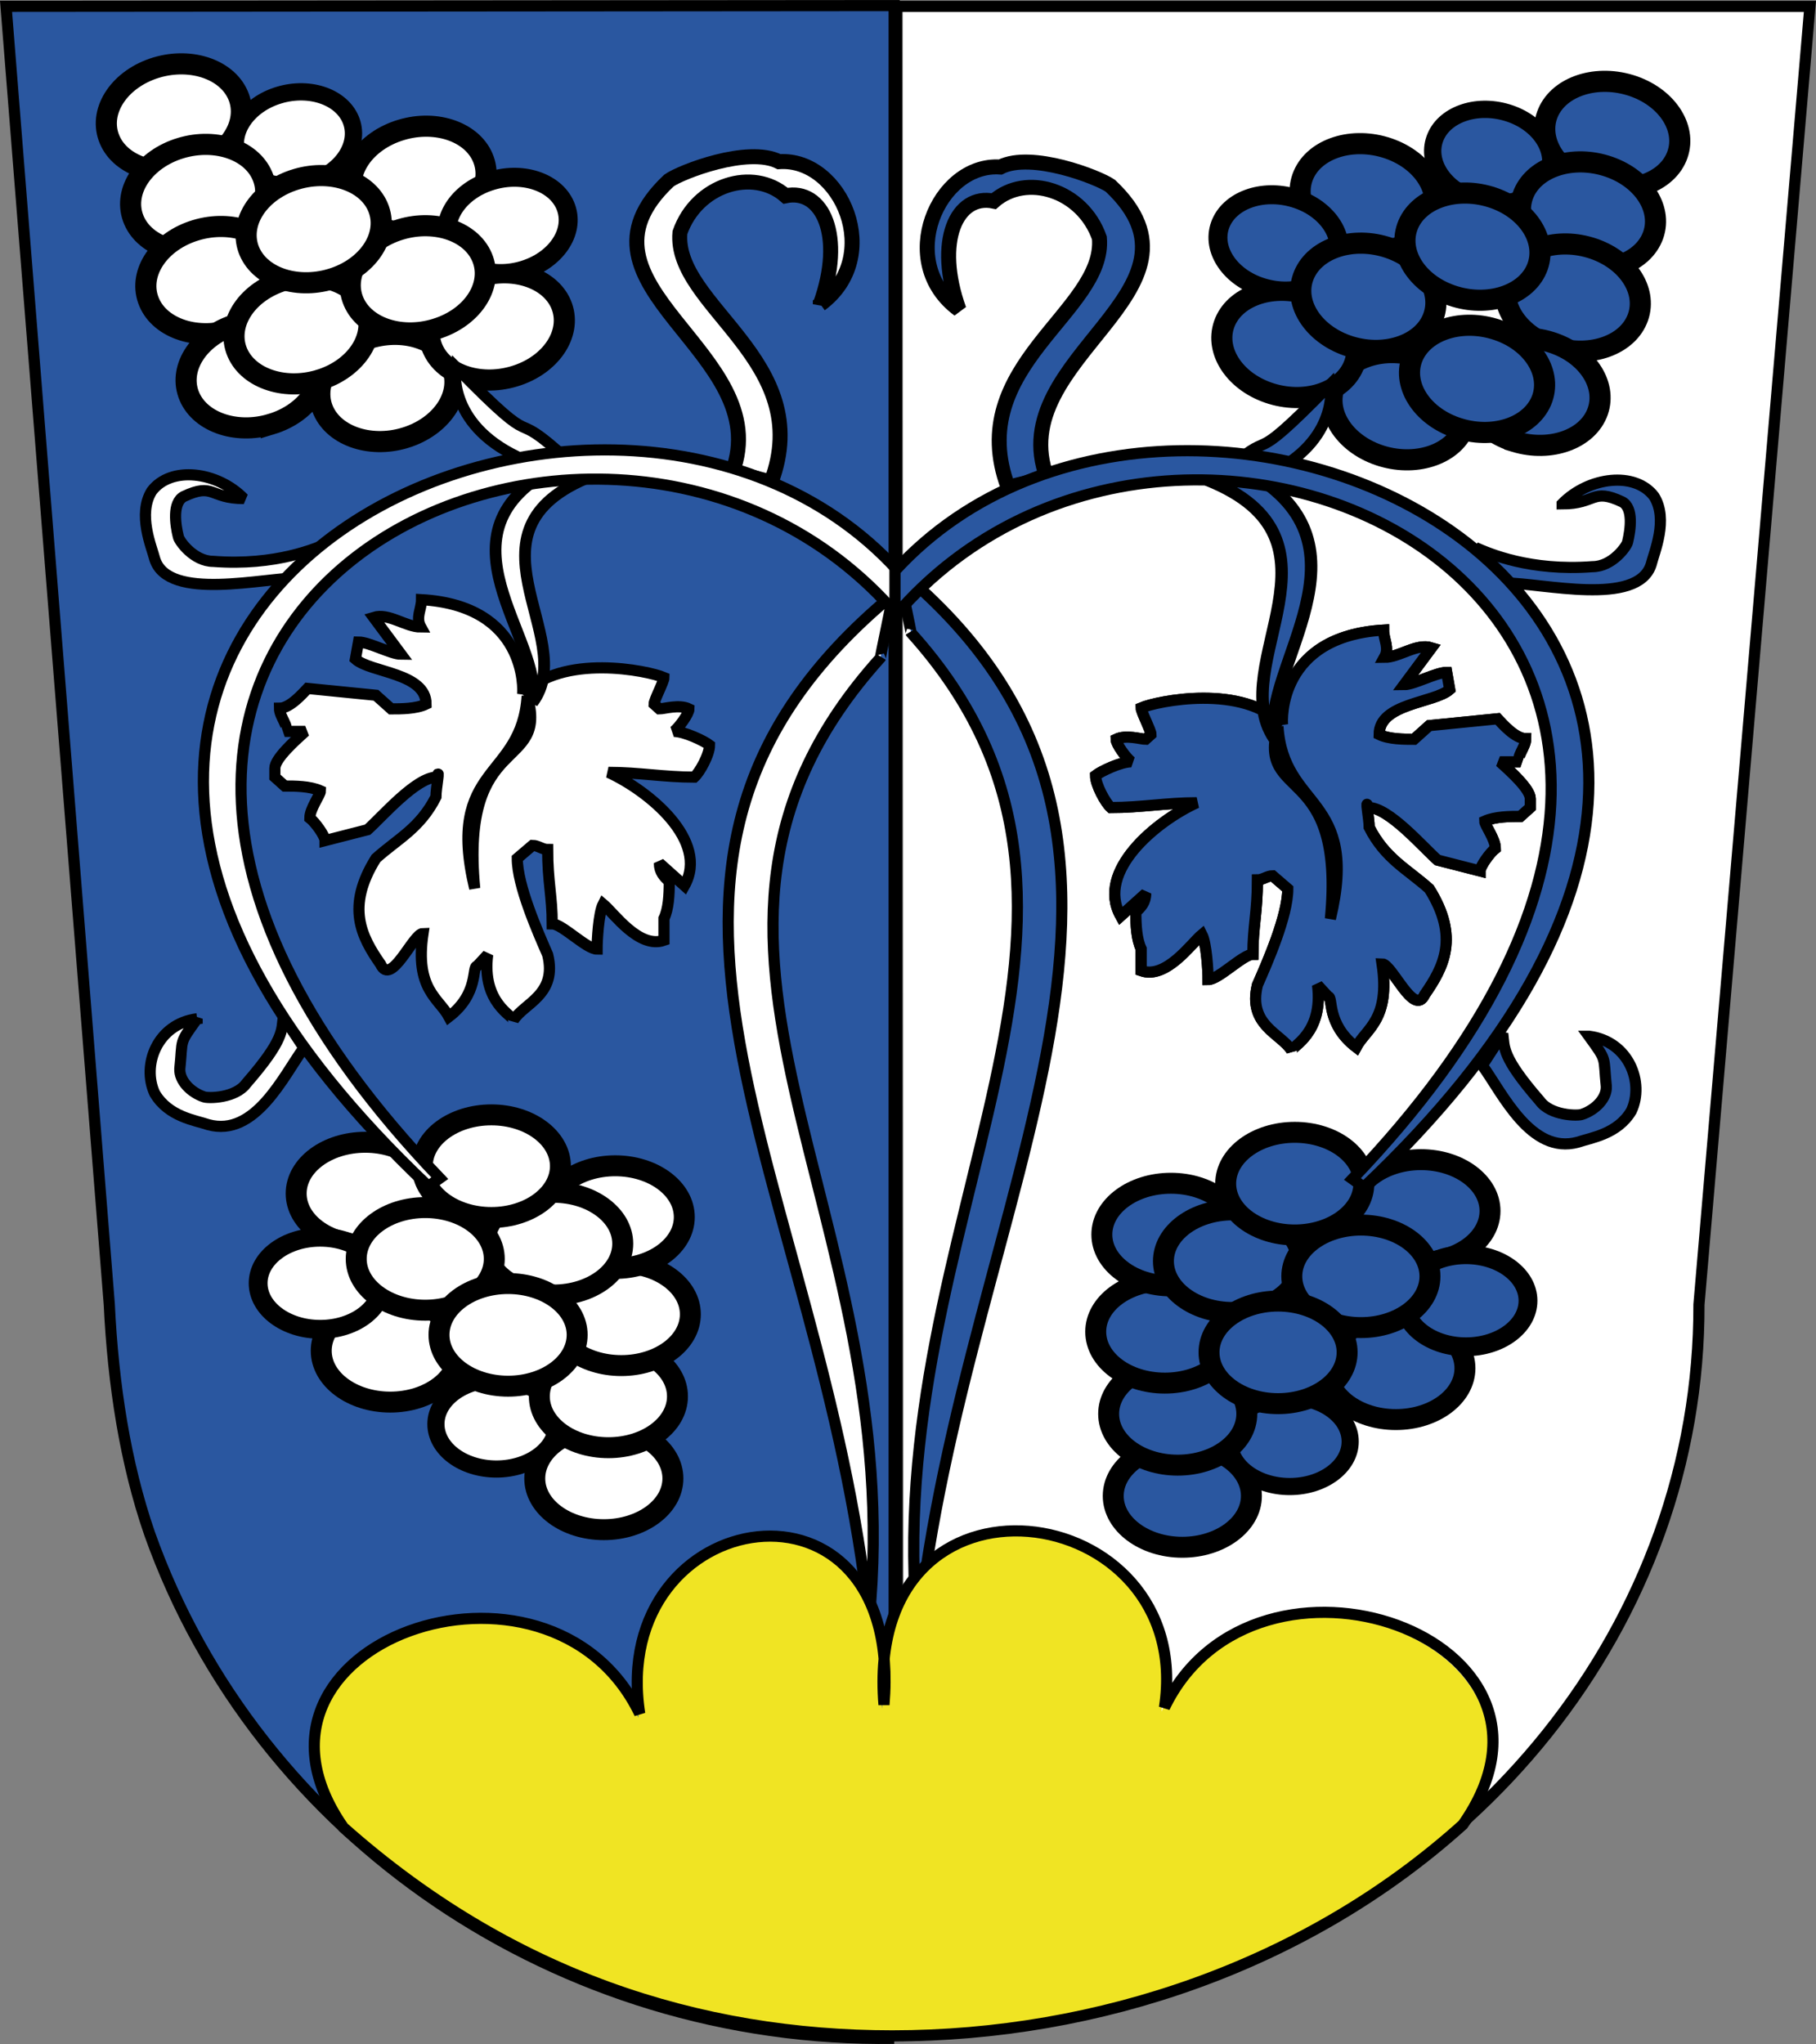 <svg version="1.0" xmlns="http://www.w3.org/2000/svg" width="574.75" height="646.938" xml:space="preserve"><rect width="100%" height="100%" fill="#808080" stroke="none"/><path fill-rule="evenodd" clip-rule="evenodd" fill="#2A57A0" d="M282.996 645.146V1.768L2.912 2l32.554 410.792c1.208 25.348 5.028 50.211 12.682 72.497 33.992 96.276 129.281 161.379 234.848 159.857"/><path fill="none" stroke="#000" stroke-width="3.532" stroke-miterlimit="2.414" d="M282.996 645.146V1.768L1.912 2l32.67 410.792c1.212 25.349 5.046 50.211 12.727 72.496 34.113 96.278 129.743 161.38 235.687 159.858z"/><path fill-rule="evenodd" clip-rule="evenodd" fill="#FFF" d="m285.994 645.813-.241-643.792h287.074l-34.875 411.846c.252 100.476-69.498 189.279-173.62 218.943-24.13 6.914-55.172 13.003-78.338 13.003"/><path fill="none" stroke="#000" stroke-width="3.532" stroke-miterlimit="2.414" d="m283.969 644.294-.242-642.273h289.1l-35.121 410.875c.253 100.237-69.989 188.831-174.846 218.426-24.3 6.897-55.562 12.972-78.891 12.972z"/><path fill-rule="evenodd" clip-rule="evenodd" fill="#2A57A0" d="M290.466 516.719c14.934-140.843 98.128-250.162-6.001-336.34-.496-.865 4.314 21.167 3.839 19.87 80.799 89.638-10.821 185.351 2.162 316.47"/><path fill="none" stroke="#000" stroke-width="3.532" stroke-miterlimit="2.414" d="M290.466 516.719c14.934-140.843 98.128-250.162-6.001-336.34-.496-.865 4.314 21.167 3.839 19.87 80.799 89.638-10.821 185.351 2.162 316.47z"/><path fill-rule="evenodd" clip-rule="evenodd" fill="#FFF" d="M275.067 512.795c-14.903-140.864-96.683-238.285 7.446-324.496.506-.865-4.314 21.189-3.839 19.892-80.81 89.648 9.398 173.443-3.607 304.604"/><path fill="none" stroke="#000" stroke-width="3.532" stroke-miterlimit="2.414" d="M275.067 512.795c-14.903-140.864-96.683-238.285 7.446-324.496.506-.865-4.314 21.189-3.839 19.892-80.81 89.648 9.398 173.443-3.607 304.604z"/><path fill-rule="evenodd" clip-rule="evenodd" fill="#FFF" d="M128.16 138.582c-11.38 3.428-23.108-.844-26.199-9.545-3.069-8.712 3.67-18.563 15.061-22.011 11.401-3.459 23.129.822 26.22 9.545 3.069 8.7-3.67 18.551-15.082 22.011"/><path fill="none" stroke="#000" stroke-width="6.685" stroke-miterlimit="2.414" d="M128.16 138.582c-11.38 3.428-23.108-.844-26.199-9.545-3.069-8.712 3.67-18.563 15.061-22.011 11.401-3.459 23.129.822 26.22 9.545 3.069 8.7-3.67 18.551-15.082 22.011z"/><path fill-rule="evenodd" clip-rule="evenodd" fill="#2A57A0" d="M437.363 144.351c11.391 3.428 23.119-.823 26.198-9.556 3.08-8.701-3.67-18.573-15.061-22.011-11.37-3.428-23.119.823-26.198 9.556-3.08 8.722 3.67 18.572 15.061 22.011"/><path fill="none" stroke="#000" stroke-width="6.685" stroke-miterlimit="2.414" d="M437.363 144.351c11.391 3.428 23.119-.823 26.198-9.556 3.08-8.701-3.67-18.573-15.061-22.011-11.37-3.428-23.119.823-26.198 9.556-3.08 8.722 3.67 18.572 15.061 22.011z"/><path fill-rule="evenodd" clip-rule="evenodd" fill="#FFF" d="M60.597 52.962c-11.401 3.449-23.129-.823-26.198-9.534-3.09-8.723 3.649-18.573 15.029-22.033 11.412-3.428 23.14.844 26.23 9.556 3.069 8.701-3.671 18.572-15.061 22.011"/><path fill="none" stroke="#000" stroke-width="6.685" stroke-miterlimit="2.414" d="M60.597 52.962c-11.401 3.449-23.129-.823-26.198-9.534-3.09-8.723 3.649-18.573 15.029-22.033 11.412-3.428 23.14.844 26.23 9.556 3.069 8.701-3.671 18.572-15.061 22.011z"/><path fill-rule="evenodd" clip-rule="evenodd" fill="#FFF" d="M98.059 57.708c-9.988 3.027-20.239-.717-22.939-8.353-2.679-7.604 3.217-16.253 13.173-19.248 9.977-3.006 20.239.728 22.939 8.353 2.679 7.625-3.216 16.221-13.173 19.248"/><path fill="none" stroke="#000" stroke-width="5.476" stroke-miterlimit="2.414" d="M98.059 57.708c-9.988 3.027-20.239-.717-22.939-8.353-2.679-7.604 3.217-16.253 13.173-19.248 9.977-3.006 20.239.728 22.939 8.353 2.679 7.625-3.216 16.221-13.173 19.248z"/><path fill-rule="evenodd" clip-rule="evenodd" fill="#FFF" d="M68.286 78.443c-11.38 3.459-23.108-.823-26.199-9.524-3.09-8.722 3.649-18.573 15.061-22.033 11.38-3.438 23.108.823 26.198 9.566 3.091 8.713-3.67 18.553-15.06 21.991"/><path fill="none" stroke="#000" stroke-width="6.685" stroke-miterlimit="2.414" d="M68.286 78.443c-11.38 3.459-23.108-.823-26.199-9.524-3.09-8.722 3.649-18.573 15.061-22.033 11.38-3.438 23.108.823 26.198 9.566 3.091 8.713-3.67 18.553-15.06 21.991z"/><path fill-rule="evenodd" clip-rule="evenodd" fill="#FFF" d="M138.032 72.695c-11.38 3.438-23.108-.833-26.198-9.566-3.09-8.701 3.649-18.552 15.061-21.99 11.38-3.47 23.129.823 26.198 9.524 3.09 8.712-3.649 18.562-15.061 22.032"/><path fill="none" stroke="#000" stroke-width="6.685" stroke-miterlimit="2.414" d="M138.032 72.695c-11.38 3.438-23.108-.833-26.198-9.566-3.09-8.701 3.649-18.552 15.061-21.99 11.38-3.47 23.129.823 26.198 9.524 3.09 8.712-3.649 18.562-15.061 22.032z"/><path fill-rule="evenodd" clip-rule="evenodd" fill="#FFF" d="M73.105 104.431c-11.401 3.438-23.129-.823-26.199-9.545-3.09-8.712 3.649-18.583 15.029-22.011 11.412-3.459 23.14.823 26.23 9.545 3.06 8.701-3.68 18.551-15.06 22.011"/><path fill="none" stroke="#000" stroke-width="6.685" stroke-miterlimit="2.414" d="M73.105 104.431c-11.401 3.438-23.129-.823-26.199-9.545-3.09-8.712 3.649-18.583 15.029-22.011 11.412-3.459 23.14.823 26.23 9.545 3.06 8.701-3.68 18.551-15.06 22.011z"/><path fill-rule="evenodd" clip-rule="evenodd" fill="#FFF" d="M85.846 134.236c-11.38 3.459-23.108-.823-26.199-9.524-3.09-8.722 3.649-18.573 15.061-22.033 11.38-3.438 23.108.844 26.198 9.566 3.07 8.713-3.669 18.553-15.06 21.991"/><path fill="none" stroke="#000" stroke-width="6.685" stroke-miterlimit="2.414" d="M85.846 134.236c-11.38 3.459-23.108-.823-26.199-9.524-3.09-8.722 3.649-18.573 15.061-22.033 11.38-3.438 23.108.844 26.198 9.566 3.07 8.713-3.669 18.553-15.06 21.991z"/><path fill-rule="evenodd" clip-rule="evenodd" fill="#FFF" d="M101.012 120.304c-11.401 3.438-23.129-.823-26.219-9.545-3.069-8.701 3.67-18.573 15.05-22.011 11.391-3.459 23.14.823 26.209 9.524 3.08 8.732-3.659 18.583-15.04 22.032"/><path fill="none" stroke="#000" stroke-width="6.685" stroke-miterlimit="2.414" d="M101.012 120.304c-11.401 3.438-23.129-.823-26.219-9.545-3.069-8.701 3.67-18.573 15.05-22.011 11.391-3.459 23.14.823 26.209 9.524 3.08 8.732-3.659 18.583-15.04 22.032z"/><path fill-rule="evenodd" clip-rule="evenodd" fill="#FFF" d="M162.807 119.091c-11.38 3.438-23.108-.812-26.199-9.524-3.09-8.722 3.649-18.594 15.061-22.032 11.38-3.428 23.108.823 26.199 9.534 3.069 8.744-3.671 18.594-15.061 22.022"/><path fill="none" stroke="#000" stroke-width="6.685" stroke-miterlimit="2.414" d="M162.807 119.091c-11.38 3.438-23.108-.812-26.199-9.524-3.09-8.722 3.649-18.594 15.061-22.032 11.38-3.428 23.108.823 26.199 9.534 3.069 8.744-3.671 18.594-15.061 22.022z"/><path fill-rule="evenodd" clip-rule="evenodd" fill="#FFF" d="M165.644 85.51c-10.241 3.111-20.777-.738-23.551-8.554-2.763-7.847 3.312-16.696 13.521-19.765 10.241-3.111 20.788.728 23.551 8.553 2.763 7.837-3.312 16.675-13.521 19.766"/><path fill="none" stroke="#000" stroke-width="6.005" stroke-miterlimit="2.414" d="M165.644 85.51c-10.241 3.111-20.777-.738-23.551-8.554-2.763-7.847 3.312-16.696 13.521-19.765 10.241-3.111 20.788.728 23.551 8.553 2.763 7.837-3.312 16.675-13.521 19.766z"/><path fill-rule="evenodd" clip-rule="evenodd" fill="#FFF" d="M137.8 104.167c-11.38 3.48-23.14-.812-26.198-9.524-3.09-8.701 3.649-18.552 15.05-22.011 11.38-3.449 23.108.823 26.198 9.545 3.09 8.712-3.649 18.562-15.05 21.99"/><path fill="none" stroke="#000" stroke-width="6.685" stroke-miterlimit="2.414" d="M137.8 104.167c-11.38 3.48-23.14-.812-26.198-9.524-3.09-8.701 3.649-18.552 15.05-22.011 11.38-3.449 23.108.823 26.198 9.545 3.09 8.712-3.649 18.562-15.05 21.99z"/><path fill-rule="evenodd" clip-rule="evenodd" fill="#FFF" d="M104.841 88.315c-11.391 3.438-23.119-.823-26.209-9.545-3.059-8.722 3.681-18.573 15.061-22.011 11.401-3.438 23.129.823 26.22 9.545 3.068 8.701-3.671 18.573-15.072 22.011"/><path fill="none" stroke="#000" stroke-width="6.685" stroke-miterlimit="2.414" d="M104.841 88.315c-11.391 3.438-23.119-.823-26.209-9.545-3.059-8.722 3.681-18.573 15.061-22.011 11.401-3.438 23.129.823 26.22 9.545 3.068 8.701-3.671 18.573-15.072 22.011z"/><path fill-rule="evenodd" clip-rule="evenodd" fill="#2A57A0" d="M504.715 58.488c11.391 3.438 23.118-.822 26.177-9.523 3.08-8.712-3.648-18.584-15.019-22.033-11.411-3.438-23.14.823-26.24 9.545-3.058 8.722 3.67 18.573 15.082 22.011"/><path fill="none" stroke="#000" stroke-width="6.685" stroke-miterlimit="2.414" d="M504.715 58.488c11.391 3.438 23.118-.822 26.177-9.523 3.08-8.712-3.648-18.584-15.019-22.033-11.411-3.438-23.14.823-26.24 9.545-3.058 8.722 3.67 18.573 15.082 22.011z"/><path fill-rule="evenodd" clip-rule="evenodd" fill="#2A57A0" d="M467.232 63.234c9.998 3.027 20.25-.707 22.949-8.332 2.68-7.625-3.206-16.242-13.162-19.248-9.998-3.027-20.25.717-22.929 8.322-2.7 7.636 3.185 16.263 13.142 19.258"/><path fill="none" stroke="#000" stroke-width="5.476" stroke-miterlimit="2.414" d="M467.232 63.234c9.998 3.027 20.25-.707 22.949-8.332 2.68-7.625-3.206-16.242-13.162-19.248-9.998-3.027-20.25.717-22.929 8.322-2.7 7.636 3.185 16.263 13.142 19.258z"/><path fill-rule="evenodd" clip-rule="evenodd" fill="#2A57A0" d="M497.016 83.991c11.369 3.438 23.098-.833 26.198-9.566 3.08-8.701-3.67-18.552-15.061-21.99-11.391-3.449-23.119.823-26.199 9.534-3.079 8.722 3.671 18.573 15.062 22.022"/><path fill="none" stroke="#000" stroke-width="6.685" stroke-miterlimit="2.414" d="M497.016 83.991c11.369 3.438 23.098-.833 26.198-9.566 3.08-8.701-3.67-18.552-15.061-21.99-11.391-3.449-23.119.823-26.199 9.534-3.079 8.722 3.671 18.573 15.062 22.022z"/><path fill-rule="evenodd" clip-rule="evenodd" fill="#2A57A0" d="M427.259 78.211c11.369 3.449 23.098-.822 26.198-9.534 3.101-8.722-3.649-18.573-15.04-22.022-11.391-3.438-23.119.812-26.198 9.545-3.08 8.722 3.67 18.573 15.04 22.011"/><path fill="none" stroke="#000" stroke-width="6.685" stroke-miterlimit="2.414" d="M427.259 78.211c11.369 3.449 23.098-.822 26.198-9.534 3.101-8.722-3.649-18.573-15.04-22.022-11.391-3.438-23.119.812-26.198 9.545-3.08 8.722 3.67 18.573 15.04 22.011z"/><path fill-rule="evenodd" clip-rule="evenodd" fill="#2A57A0" d="M492.185 109.957c11.412 3.438 23.141-.822 26.22-9.545 3.08-8.722-3.67-18.573-15.061-22.011-11.391-3.438-23.119.823-26.198 9.545-3.08 8.712 3.67 18.573 15.039 22.011"/><path fill="none" stroke="#000" stroke-width="6.685" stroke-miterlimit="2.414" d="M492.185 109.957c11.412 3.438 23.141-.822 26.22-9.545 3.08-8.722-3.67-18.573-15.061-22.011-11.391-3.438-23.119.823-26.198 9.545-3.08 8.712 3.67 18.573 15.039 22.011z"/><path fill-rule="evenodd" clip-rule="evenodd" fill="#2A57A0" d="M479.445 139.784c11.369 3.438 23.14-.833 26.22-9.545 3.079-8.722-3.671-18.573-15.062-22.011-11.391-3.449-23.118.823-26.198 9.534-3.079 8.722 3.671 18.573 15.04 22.022"/><path fill="none" stroke="#000" stroke-width="6.685" stroke-miterlimit="2.414" d="M479.445 139.784c11.369 3.438 23.14-.833 26.22-9.545 3.079-8.722-3.671-18.573-15.062-22.011-11.391-3.449-23.118.823-26.198 9.534-3.079 8.722 3.671 18.573 15.04 22.022z"/><path fill-rule="evenodd" clip-rule="evenodd" fill="#2A57A0" d="M461.916 135.681c11.37 3.459 23.098-.812 26.199-9.545 3.059-8.701-3.671-18.552-15.062-21.99-11.391-3.47-23.14.823-26.22 9.524-3.058 8.711 3.671 18.583 15.083 22.011"/><path fill="none" stroke="#000" stroke-width="6.685" stroke-miterlimit="2.414" d="M461.916 135.681c11.37 3.459 23.098-.812 26.199-9.545 3.059-8.701-3.671-18.552-15.062-21.99-11.391-3.47-23.14.823-26.22 9.524-3.058 8.711 3.671 18.583 15.083 22.011z"/><path fill-rule="evenodd" clip-rule="evenodd" fill="#2A57A0" d="M402.474 124.628c11.391 3.449 23.118-.823 26.198-9.545 3.101-8.712-3.628-18.563-15.04-22.011-11.369-3.438-23.119.812-26.198 9.545-3.059 8.722 3.67 18.572 15.04 22.011"/><path fill="none" stroke="#000" stroke-width="6.685" stroke-miterlimit="2.414" d="M402.474 124.628c11.391 3.449 23.118-.823 26.198-9.545 3.101-8.712-3.628-18.563-15.04-22.011-11.369-3.438-23.119.812-26.198 9.545-3.059 8.722 3.67 18.572 15.04 22.011z"/><path fill-rule="evenodd" clip-rule="evenodd" fill="#2A57A0" d="M399.647 91.036c10.252 3.111 20.799-.738 23.541-8.554 2.784-7.836-3.291-16.674-13.5-19.765-10.23-3.111-20.757.738-23.541 8.554-2.784 7.826 3.291 16.696 13.5 19.765"/><path fill="none" stroke="#000" stroke-width="6.005" stroke-miterlimit="2.414" d="M399.647 91.036c10.252 3.111 20.799-.738 23.541-8.554 2.784-7.836-3.291-16.674-13.5-19.765-10.23-3.111-20.757.738-23.541 8.554-2.784 7.826 3.291 16.696 13.5 19.765z"/><path fill-rule="evenodd" clip-rule="evenodd" fill="#2A57A0" d="M427.491 109.725c11.412 3.428 23.14-.844 26.198-9.555 3.102-8.701-3.628-18.552-15.061-22.022-11.369-3.438-23.098.833-26.198 9.566-3.08 8.701 3.67 18.552 15.061 22.011"/><path fill="none" stroke="#000" stroke-width="6.685" stroke-miterlimit="2.414" d="M427.491 109.725c11.412 3.428 23.14-.844 26.198-9.555 3.102-8.701-3.628-18.552-15.061-22.022-11.369-3.438-23.098.833-26.198 9.566-3.08 8.701 3.67 18.552 15.061 22.011z"/><path fill-rule="evenodd" clip-rule="evenodd" fill="#2A57A0" d="M460.46 93.842c11.369 3.438 23.098-.823 26.198-9.524 3.059-8.744-3.67-18.594-15.04-22.033-11.391-3.428-23.118.823-26.219 9.524-3.079 8.754 3.649 18.605 15.061 22.033"/><path fill="none" stroke="#000" stroke-width="6.685" stroke-miterlimit="2.414" d="M460.46 93.842c11.369 3.438 23.098-.823 26.198-9.524 3.059-8.744-3.67-18.594-15.04-22.033-11.391-3.428-23.118.823-26.219 9.524-3.079 8.754 3.649 18.605 15.061 22.033z"/><path fill-rule="evenodd" clip-rule="evenodd" fill="#FFF" d="M165.401 219.834c12.509-13.173 39.678-7.573 44.74-5.4 0 1.297-3.133 7.13-3.133 8.427l1.677 1.508c1.456 0 6.265-1.508 9.376 0 0 1.498-3.111 5.833-4.788 7.13 3.364 0 9.608 3.027 11.295 4.324 0 3.027-3.132 8.638-4.82 10.146-9.608 0-17.54-1.508-27.168-1.508 12.74 5.833 31.988 21.6 24.057 35.859l-7.952-7.129c0 2.805 1.456 4.313 3.132 5.832 0 4.324-.232 8.659-1.677 11.665v6.929c-7.932 2.785-15.884-8.659-19.248-11.464-1.445 2.806-1.92 11.464-1.92 14.249-3.375 0-11.063-7.984-14.196-7.984 0-8.648-1.445-13.395-1.445-23.551-1.667 0-3.111-1.297-4.799-1.297l-4.82 4.113c0 8.638 6.508 23.319 9.619 30.47 3.132 12.73-7.457 15.335-10.821 20.735 0-1.328-10.114-5.399-8.163-20.735l-3.375 3.649c-1.688 0 .717 8.648-8.902 16.01-3.132-5.854-10.821-8.659-8.184-26.378-3.133 0-10.083 17.064-13.458 9.724-6.022-8.638-11.053-18.141-1.445-33.476 6.982-6.265 13.954-9.513 18.984-19.449 0-2.805 1.445-9.935.264-6.265-6.507 0-17.086 12.319-21.885 16.632l-13.479 3.459c0-1.508-3.132-5.833-4.81-7.13 0-3.027 3.365-7.34 3.365-8.638-3.365-1.508-8.164-1.508-11.296-1.508l-3.132-2.816v-2.806c0-3.037 6.265-8.638 9.608-11.665h-6.476c1.688-1.297-1.688-4.535-1.688-7.341 3.375 0 7.457-4.756 8.902-6.265l21.642 2.162 4.82 4.313c3.111 0 7.921 0 11.053-1.508 0-9.935-17.561-9.935-22.37-14.259l.97-5.4c3.344 0 10.347 3.871 13.458 3.871l-8.669-11.665c4.82-1.487 10.114 3.048 14.934 3.048-1.688-3.048.232-5.643.232-8.659 33.204 1.945 32.234 28.312 31.991 30.041m1.445.433c6.982 24.194-21.4 10.8-16.601 60.918-9.376-39.118 14.924-34.351 16.601-60.918"/><path fill="none" stroke="#000" stroke-width="3.532" stroke-miterlimit="2.414" d="M165.401 219.834c12.509-13.173 39.678-7.573 44.74-5.4 0 1.297-3.133 7.13-3.133 8.427l1.677 1.508c1.456 0 6.265-1.508 9.376 0 0 1.498-3.111 5.833-4.788 7.13 3.364 0 9.608 3.027 11.295 4.324 0 3.027-3.132 8.638-4.82 10.146-9.608 0-17.54-1.508-27.168-1.508 12.74 5.833 31.988 21.6 24.057 35.859l-7.952-7.129c0 2.805 1.456 4.313 3.132 5.832 0 4.324-.232 8.659-1.677 11.665v6.929c-7.932 2.785-15.884-8.659-19.248-11.464-1.445 2.806-1.92 11.464-1.92 14.249-3.375 0-11.063-7.984-14.196-7.984 0-8.648-1.445-13.395-1.445-23.551-1.667 0-3.111-1.297-4.799-1.297l-4.82 4.113c0 8.638 6.508 23.319 9.619 30.47 3.132 12.73-7.457 15.335-10.821 20.735 0-1.328-10.114-5.399-8.163-20.735l-3.375 3.649c-1.688 0 .717 8.648-8.902 16.01-3.132-5.854-10.821-8.659-8.184-26.378-3.133 0-10.083 17.064-13.458 9.724-6.022-8.638-11.053-18.141-1.445-33.476 6.982-6.265 13.954-9.513 18.984-19.449 0-2.805 1.445-9.935.264-6.265-6.507 0-17.086 12.319-21.885 16.632l-13.479 3.459c0-1.508-3.132-5.833-4.81-7.13 0-3.027 3.365-7.34 3.365-8.638-3.365-1.508-8.164-1.508-11.296-1.508l-3.132-2.816v-2.806c0-3.037 6.265-8.638 9.608-11.665h-6.476c1.688-1.297-1.688-4.535-1.688-7.341 3.375 0 7.457-4.756 8.902-6.265l21.642 2.162 4.82 4.313c3.111 0 7.921 0 11.053-1.508 0-9.935-17.561-9.935-22.37-14.259l.97-5.4c3.344 0 10.347 3.871 13.458 3.871l-8.669-11.665c4.82-1.487 10.114 3.048 14.934 3.048-1.688-3.048.232-5.643.232-8.659 33.204 1.945 32.234 28.312 31.991 30.041m1.445.433c6.982 24.194-21.4 10.8-16.601 60.918-9.376-39.118 14.924-34.351 16.601-60.918"/><path fill-rule="evenodd" clip-rule="evenodd" fill="#2A57A0" d="M405.933 229.453c-12.529-13.184-39.72-7.562-44.761-5.4 0 1.297 3.122 7.13 3.122 8.417l-1.688 1.519c-1.435 0-6.244-1.519-9.366 0 0 1.508 3.122 5.833 4.81 7.13-3.375 0-9.619 3.017-11.307 4.335 0 3.006 3.122 8.617 4.81 10.135 9.619 0 17.55-1.519 27.19-1.519-12.762 5.833-32 21.6-24.068 35.859l7.932-7.13c0 2.806-1.435 4.324-3.122 5.854 0 4.324.253 8.638 1.688 11.665v6.918c7.931 2.806 15.862-8.648 19.237-11.454 1.435 2.805 1.94 11.454 1.94 14.259 3.354 0 11.054-7.995 14.175-7.995 0-8.659 1.435-13.395 1.435-23.562 1.688 0 3.144-1.297 4.831-1.297l4.788 4.124c0 8.617-6.476 23.33-9.619 30.459-3.101 12.741 7.468 15.335 10.843 20.735 0-1.329 10.104-5.4 8.184-20.735l3.375 3.671c1.646 0-.759 8.605 8.859 15.988 3.122-5.843 10.843-8.648 8.185-26.377 3.144 0 10.125 17.054 13.5 9.735 5.991-8.659 11.054-18.141 1.435-33.476-6.982-6.265-13.964-9.524-19.006-19.459 0-2.806-1.455-9.936-.231-6.265 6.454 0 17.044 12.33 21.874 16.632l13.458 3.449c0-1.487 3.143-5.822 4.83-7.119 0-3.027-3.375-7.352-3.375-8.648 3.375-1.508 8.185-1.508 11.307-1.508l3.122-2.806v-2.805c0-3.027-6.244-8.648-9.619-11.665h6.497c-1.688-1.297 1.688-4.535 1.688-7.33-3.375 0-7.468-4.767-8.901-6.286l-21.643 2.162-4.81 4.324c-3.143 0-7.974 0-11.053-1.519 0-9.935 17.528-9.935 22.338-14.249l-.949-5.4c-3.375 0-10.336 3.881-13.479 3.881l8.669-11.675c-4.809-1.498-10.125 3.038-14.913 3.038 1.688-3.038-.253-5.611-.253-8.638-33.183 1.942-32.212 28.299-31.959 30.028m-1.476.433c-6.961 24.184 21.432 10.8 16.601 60.908 9.386-39.076-14.914-34.341-16.601-60.908"/><path fill="none" stroke="#000" stroke-width="3.532" stroke-miterlimit="2.414" d="M405.933 229.453c-12.529-13.184-39.72-7.562-44.761-5.4 0 1.297 3.122 7.13 3.122 8.417l-1.688 1.519c-1.435 0-6.244-1.519-9.366 0 0 1.508 3.122 5.833 4.81 7.13-3.375 0-9.619 3.017-11.307 4.335 0 3.006 3.122 8.617 4.81 10.135 9.619 0 17.55-1.519 27.19-1.519-12.762 5.833-32 21.6-24.068 35.859l7.932-7.13c0 2.806-1.435 4.324-3.122 5.854 0 4.324.253 8.638 1.688 11.665v6.918c7.931 2.806 15.862-8.648 19.237-11.454 1.435 2.805 1.94 11.454 1.94 14.259 3.354 0 11.054-7.995 14.175-7.995 0-8.659 1.435-13.395 1.435-23.562 1.688 0 3.144-1.297 4.831-1.297l4.788 4.124c0 8.617-6.476 23.33-9.619 30.459-3.101 12.741 7.468 15.335 10.843 20.735 0-1.329 10.104-5.4 8.184-20.735l3.375 3.671c1.646 0-.759 8.605 8.859 15.988 3.122-5.843 10.843-8.648 8.185-26.377 3.144 0 10.125 17.054 13.5 9.735 5.991-8.659 11.054-18.141 1.435-33.476-6.982-6.265-13.964-9.524-19.006-19.459 0-2.806-1.455-9.936-.231-6.265 6.454 0 17.044 12.33 21.874 16.632l13.458 3.449c0-1.487 3.143-5.822 4.83-7.119 0-3.027-3.375-7.352-3.375-8.648 3.375-1.508 8.185-1.508 11.307-1.508l3.122-2.806v-2.805c0-3.027-6.244-8.648-9.619-11.665h6.497c-1.688-1.297 1.688-4.535 1.688-7.33-3.375 0-7.468-4.767-8.901-6.286l-21.643 2.162-4.81 4.324c-3.143 0-7.974 0-11.053-1.519 0-9.935 17.528-9.935 22.338-14.249l-.949-5.4c-3.375 0-10.336 3.881-13.479 3.881l8.669-11.675c-4.809-1.498-10.125 3.038-14.913 3.038 1.688-3.038-.253-5.611-.253-8.638-33.183 1.942-32.212 28.299-31.959 30.028m-1.476.433c-6.961 24.184 21.432 10.8 16.601 60.908 9.386-39.076-14.914-34.341-16.601-60.908"/><path fill-rule="evenodd" clip-rule="evenodd" fill="#2A57A0" d="M405.933 229.453c-12.529-13.184-39.72-7.562-44.761-5.4 0 1.297 3.122 7.13 3.122 8.417l-1.688 1.519c-1.435 0-6.244-1.519-9.366 0 0 1.508 3.122 5.833 4.81 7.13-3.375 0-9.619 3.017-11.307 4.335 0 3.006 3.122 8.617 4.81 10.135 9.619 0 17.55-1.519 27.19-1.519-12.762 5.833-32 21.6-24.068 35.859l7.932-7.13c0 2.806-1.435 4.324-3.122 5.854 0 4.324.253 8.638 1.688 11.665v6.918c7.931 2.806 15.862-8.648 19.237-11.454 1.435 2.805 1.94 11.454 1.94 14.259 3.354 0 11.054-7.995 14.175-7.995 0-8.659 1.435-13.395 1.435-23.562 1.688 0 3.144-1.297 4.831-1.297l4.788 4.124c0 8.617-6.476 23.33-9.619 30.459-3.101 12.741 7.468 15.335 10.843 20.735 0-1.329 10.104-5.4 8.184-20.735l3.375 3.671c1.646 0-.759 8.605 8.859 15.988 3.122-5.843 10.843-8.648 8.185-26.377 3.144 0 10.125 17.054 13.5 9.735 5.991-8.659 11.054-18.141 1.435-33.476-6.982-6.265-13.964-9.524-19.006-19.459 0-2.806-1.455-9.936-.231-6.265 6.454 0 17.044 12.33 21.874 16.632l13.458 3.449c0-1.487 3.143-5.822 4.83-7.119 0-3.027-3.375-7.352-3.375-8.648 3.375-1.508 8.185-1.508 11.307-1.508l3.122-2.806v-2.805c0-3.027-6.244-8.648-9.619-11.665h6.497c-1.688-1.297 1.688-4.535 1.688-7.33-3.375 0-7.468-4.767-8.901-6.286l-21.643 2.162-4.81 4.324c-3.143 0-7.974 0-11.053-1.519 0-9.935 17.528-9.935 22.338-14.249l-.949-5.4c-3.375 0-10.336 3.881-13.479 3.881l8.669-11.675c-4.809-1.498-10.125 3.038-14.913 3.038 1.688-3.038-.253-5.611-.253-8.638-33.183 1.942-32.212 28.299-31.959 30.028m-1.476.433c-6.961 24.184 21.432 10.8 16.601 60.908 9.386-39.076-14.914-34.341-16.601-60.908"/><path fill="none" stroke="#000" stroke-width="3.532" stroke-miterlimit="2.414" d="M405.933 229.453c-12.529-13.184-39.72-7.562-44.761-5.4 0 1.297 3.122 7.13 3.122 8.417l-1.688 1.519c-1.435 0-6.244-1.519-9.366 0 0 1.508 3.122 5.833 4.81 7.13-3.375 0-9.619 3.017-11.307 4.335 0 3.006 3.122 8.617 4.81 10.135 9.619 0 17.55-1.519 27.19-1.519-12.762 5.833-32 21.6-24.068 35.859l7.932-7.13c0 2.806-1.435 4.324-3.122 5.854 0 4.324.253 8.638 1.688 11.665v6.918c7.931 2.806 15.862-8.648 19.237-11.454 1.435 2.805 1.94 11.454 1.94 14.259 3.354 0 11.054-7.995 14.175-7.995 0-8.659 1.435-13.395 1.435-23.562 1.688 0 3.144-1.297 4.831-1.297l4.788 4.124c0 8.617-6.476 23.33-9.619 30.459-3.101 12.741 7.468 15.335 10.843 20.735 0-1.329 10.104-5.4 8.184-20.735l3.375 3.671c1.646 0-.759 8.605 8.859 15.988 3.122-5.843 10.843-8.648 8.185-26.377 3.144 0 10.125 17.054 13.5 9.735 5.991-8.659 11.054-18.141 1.435-33.476-6.982-6.265-13.964-9.524-19.006-19.459 0-2.806-1.455-9.936-.231-6.265 6.454 0 17.044 12.33 21.874 16.632l13.458 3.449c0-1.487 3.143-5.822 4.83-7.119 0-3.027-3.375-7.352-3.375-8.648 3.375-1.508 8.185-1.508 11.307-1.508l3.122-2.806v-2.805c0-3.027-6.244-8.648-9.619-11.665h6.497c-1.688-1.297 1.688-4.535 1.688-7.33-3.375 0-7.468-4.767-8.901-6.286l-21.643 2.162-4.81 4.324c-3.143 0-7.974 0-11.053-1.519 0-9.935 17.528-9.935 22.338-14.249l-.949-5.4c-3.375 0-10.336 3.881-13.479 3.881l8.669-11.675c-4.809-1.498-10.125 3.038-14.913 3.038 1.688-3.038-.253-5.611-.253-8.638-33.183 1.942-32.212 28.299-31.959 30.028m-1.476.433c-6.961 24.184 21.432 10.8 16.601 60.908 9.386-39.076-14.914-34.341-16.601-60.908"/><path fill-rule="evenodd" clip-rule="evenodd" fill="#FFF" d="M176.465 147.609c-41.365 20.967-3.85 54.76-7.931 74.756 15.62-20.714-26.462-55.708 21.167-72.594l-13.236-2.162"/><path fill="none" stroke="#000" stroke-width="3.704" stroke-miterlimit="2.414" d="M176.465 147.609c-41.365 20.967-3.85 54.76-7.931 74.756 15.62-20.714-26.462-55.708 21.167-72.594l-13.236-2.162z"/><path fill-rule="evenodd" clip-rule="evenodd" fill="#2A57A0" d="M395.344 149.424c41.344 23.604 3.839 61.709 7.931 84.238-15.651-23.351 26.452-62.786-21.178-81.802l13.247-2.436"/><path fill="none" stroke="#000" stroke-width="3.942" stroke-miterlimit="2.414" d="M395.344 149.424c41.344 23.604 3.839 61.709 7.931 84.238-15.651-23.351 26.452-62.786-21.178-81.802l13.247-2.436z"/><path fill-rule="evenodd" clip-rule="evenodd" fill="#FFF" d="M179.829 145.732c-5.052-1.519-11.77.643-15.873-1.065-22.855-10.821-19.723-28.529-19.723-28.529 29.1 29.805 14.903 10.557 35.596 29.594"/><path fill="none" stroke="#000" stroke-width="3.532" stroke-miterlimit="2.414" d="M179.829 145.732c-5.052-1.519-11.77.643-15.873-1.065-22.855-10.821-19.723-28.529-19.723-28.529 29.1 29.805 14.903 10.557 35.596 29.594z"/><path fill-rule="evenodd" clip-rule="evenodd" fill="#2A57A0" d="M385.472 151.259c5.041-1.508 11.771.644 15.862-1.076 22.866-10.8 19.723-28.519 19.723-28.519-29.088 29.806-14.913 10.589-35.585 29.595"/><path fill="none" stroke="#000" stroke-width="3.532" stroke-miterlimit="2.414" d="M385.472 151.259c5.041-1.508 11.771.644 15.862-1.076 22.866-10.8 19.723-28.519 19.723-28.519-29.088 29.806-14.913 10.589-35.585 29.595z"/><path fill-rule="evenodd" clip-rule="evenodd" fill="#FFF" d="M77.145 157.798c-8.427-8.638-23.087-10.389-29.12-2.373-4.577 7.33 0 17.719.981 21.6 4.313 13.395 34.383 5.833 46.174 5.833l9.376-11.232c-4.345 1.93-17.329 7.562-37.041 6.054-6.244 0-10.821-6.486-11.064-7.784-.97-3.881-1.919-10.8 1.688-12.741 9.609-4.536 8.185.643 19.006.643"/><path fill="none" stroke="#000" stroke-width="3.532" stroke-miterlimit="2.414" d="M77.145 157.798c-8.427-8.638-23.087-10.389-29.12-2.373-4.577 7.33 0 17.719.981 21.6 4.313 13.395 34.383 5.833 46.174 5.833l9.376-11.232c-4.345 1.93-17.329 7.562-37.041 6.054-6.244 0-10.821-6.486-11.064-7.784-.97-3.881-1.919-10.8 1.688-12.741 9.609-4.536 8.185.643 19.006.643z"/><path fill-rule="evenodd" clip-rule="evenodd" fill="#2A57A0" d="M494.4 159.485c8.438-8.638 23.119-10.368 29.109-2.373 4.578 7.341 0 17.708-.949 21.6-4.324 13.395-34.403 5.811-46.174 5.811L467 173.313c4.324 1.919 17.318 7.541 37.02 6.043 6.286 0 10.842-6.476 11.096-7.773.928-3.892 1.919-10.8-1.688-12.741-9.62-4.535-8.185.643-19.028.643"/><path fill="none" stroke="#000" stroke-width="3.532" stroke-miterlimit="2.414" d="M494.4 159.485c8.438-8.638 23.119-10.368 29.109-2.373 4.578 7.341 0 17.708-.949 21.6-4.324 13.395-34.403 5.811-46.174 5.811L467 173.313c4.324 1.919 17.318 7.541 37.02 6.043 6.286 0 10.842-6.476 11.096-7.773.928-3.892 1.919-10.8-1.688-12.741-9.62-4.535-8.185.643-19.028.643z"/><path fill-rule="evenodd" clip-rule="evenodd" fill="#FFF" d="M62.39 322.445c-12.656 1.603-17.582 14.724-13.416 23.625 4.366 7.425 12.793 8.479 16.938 9.893 14.86 4.071 23.846-15.462 30.259-24.3l-6.497-9.998c-.559 4.324.475 7.234-11.707 21.241-3.417 4.725-12.076 4.767-13.416 4.261-4.166-1.393-7.794-5.063-7.646-8.859 1.013-9.704-.411-7.721 5.485-15.863"/><path fill="none" stroke="#000" stroke-width="3.532" stroke-miterlimit="2.414" d="M62.39 322.445c-12.656 1.603-17.582 14.724-13.416 23.625 4.366 7.425 12.793 8.479 16.938 9.893 14.86 4.071 23.846-15.462 30.259-24.3l-6.497-9.998c-.559 4.324.475 7.234-11.707 21.241-3.417 4.725-12.076 4.767-13.416 4.261-4.166-1.393-7.794-5.063-7.646-8.859 1.013-9.704-.411-7.721 5.485-15.863z"/><path fill-rule="evenodd" clip-rule="evenodd" fill="#2A57A0" d="M502.901 327.972c12.656 1.604 17.571 14.724 13.416 23.625-4.366 7.425-12.783 8.479-16.938 9.914-14.85 4.05-23.836-15.44-30.248-24.321l6.496-9.998c.549 4.324-.464 7.235 11.707 21.241 3.396 4.725 12.066 4.81 13.395 4.261 4.177-1.392 7.848-5.063 7.657-8.859-1.013-9.704.443-7.7-5.485-15.863"/><path fill="none" stroke="#000" stroke-width="3.532" stroke-miterlimit="2.414" d="M502.901 327.972c12.656 1.604 17.571 14.724 13.416 23.625-4.366 7.425-12.783 8.479-16.938 9.914-14.85 4.05-23.836-15.44-30.248-24.321l6.496-9.998c.549 4.324-.464 7.235 11.707 21.241 3.396 4.725 12.066 4.81 13.395 4.261 4.177-1.392 7.848-5.063 7.657-8.859-1.013-9.704.443-7.7-5.485-15.863z"/><path fill-rule="evenodd" clip-rule="evenodd" fill="#FFF" d="M259.627 96.289c20.345-14.924 6.645-46.491-13.068-45.12-9.872-4.999-31.113 3.301-34.826 5.959-35.49 33.307 34.298 54.274 20.05 92.317l12.287 3.111c14.407-38.475-30.955-55.625-28.877-78.954 5.337-15.261 23.192-20.598 33.434-11.633 11.727-2.426 18.773 12.698 11 34.32"/><path fill="none" stroke="#000" stroke-width="4.741" stroke-miterlimit="2.414" d="M259.627 96.289c20.345-14.924 6.645-46.491-13.068-45.12-9.872-4.999-31.113 3.301-34.826 5.959-35.49 33.307 34.298 54.274 20.05 92.317l12.287 3.111c14.407-38.475-30.955-55.625-28.877-78.954 5.337-15.261 23.192-20.598 33.434-11.633 11.727-2.426 18.773 12.698 11 34.32z"/><path fill-rule="evenodd" clip-rule="evenodd" fill="#2A57A0" d="M303.501 97.976c-20.334-14.935-6.645-46.491 13.078-45.109 9.872-5.01 31.093 3.291 34.826 5.917 35.459 33.328-34.319 54.306-20.061 92.349l-12.276 3.111c-14.407-38.475 30.944-55.625 28.878-78.933-5.337-15.271-23.203-20.629-33.434-11.644-11.727-2.437-18.772 12.688-11.011 34.309"/><path fill="none" stroke="#000" stroke-width="4.741" stroke-miterlimit="2.414" d="M303.501 97.976c-20.334-14.935-6.645-46.491 13.078-45.109 9.872-5.01 31.093 3.291 34.826 5.917 35.459 33.328-34.319 54.306-20.061 92.349l-12.276 3.111c-14.407-38.475 30.944-55.625 28.878-78.933-5.337-15.271-23.203-20.629-33.434-11.644-11.727-2.437-18.772 12.688-11.011 34.309z"/><path fill-rule="evenodd" clip-rule="evenodd" fill="#FFF" d="M191.104 451.708c12.076 0 21.863 7.256 21.863 16.242 0 8.943-9.787 16.199-21.863 16.199s-21.854-7.256-21.854-16.199c0-8.986 9.778-16.242 21.854-16.242"/><path fill="none" stroke="#000" stroke-width="6.631" stroke-miterlimit="2.414" d="M191.104 451.708c12.076 0 21.863 7.256 21.863 16.242 0 8.943-9.787 16.199-21.863 16.199s-21.854-7.256-21.854-16.199c0-8.986 9.778-16.242 21.854-16.242z"/><path fill-rule="evenodd" clip-rule="evenodd" fill="#FFF" d="M157.111 436.563c10.557 0 19.111 6.328 19.111 14.175 0 7.868-8.554 14.217-19.111 14.217-10.568 0-19.143-6.349-19.143-14.217.001-7.847 8.575-14.175 19.143-14.175"/><path fill="none" stroke="#000" stroke-width="5.432" stroke-miterlimit="2.414" d="M157.111 436.563c10.557 0 19.111 6.328 19.111 14.175 0 7.868-8.554 14.217-19.111 14.217-10.568 0-19.143-6.349-19.143-14.217.001-7.847 8.575-14.175 19.143-14.175z"/><path fill-rule="evenodd" clip-rule="evenodd" fill="#FFF" d="M192.559 425.72c12.045 0 21.854 7.257 21.854 16.242 0 8.986-9.809 16.242-21.854 16.242-12.076 0-21.863-7.256-21.863-16.242 0-8.985 9.787-16.242 21.863-16.242"/><path fill="none" stroke="#000" stroke-width="6.631" stroke-miterlimit="2.414" d="M192.559 425.72c12.045 0 21.854 7.257 21.854 16.242 0 8.986-9.809 16.242-21.854 16.242-12.076 0-21.863-7.256-21.863-16.242 0-8.985 9.787-16.242 21.863-16.242z"/><path fill-rule="evenodd" clip-rule="evenodd" fill="#FFF" d="M123.52 411.292c12.076 0 21.864 7.256 21.864 16.242s-9.788 16.242-21.864 16.242-21.853-7.256-21.853-16.242 9.776-16.242 21.853-16.242"/><path fill="none" stroke="#000" stroke-width="6.631" stroke-miterlimit="2.414" d="M123.52 411.292c12.076 0 21.864 7.256 21.864 16.242s-9.788 16.242-21.864 16.242-21.853-7.256-21.853-16.242 9.776-16.242 21.853-16.242z"/><path fill-rule="evenodd" clip-rule="evenodd" fill="#FFF" d="M196.641 399.774c12.065 0 21.853 7.257 21.853 16.2 0 8.986-9.788 16.242-21.853 16.242-12.076 0-21.864-7.256-21.864-16.242 0-8.943 9.788-16.2 21.864-16.2"/><path fill="none" stroke="#000" stroke-width="6.631" stroke-miterlimit="2.414" d="M196.641 399.774c12.065 0 21.853 7.257 21.853 16.2 0 8.986-9.788 16.242-21.853 16.242-12.076 0-21.864-7.256-21.864-16.242 0-8.943 9.788-16.2 21.864-16.2z"/><path fill-rule="evenodd" clip-rule="evenodd" fill="#FFF" d="M194.711 368.978c12.076 0 21.864 7.257 21.864 16.242 0 8.944-9.788 16.242-21.864 16.242-12.066 0-21.853-7.298-21.853-16.242 0-8.986 9.787-16.242 21.853-16.242"/><path fill="none" stroke="#000" stroke-width="6.631" stroke-miterlimit="2.414" d="M194.711 368.978c12.076 0 21.864 7.257 21.864 16.242 0 8.944-9.788 16.242-21.864 16.242-12.066 0-21.853-7.298-21.853-16.242 0-8.986 9.787-16.242 21.853-16.242z"/><path fill-rule="evenodd" clip-rule="evenodd" fill="#FFF" d="M175.231 377.373c12.076 0 21.863 7.299 21.863 16.264s-9.787 16.242-21.863 16.242-21.864-7.277-21.864-16.242 9.788-16.264 21.864-16.264"/><path fill="none" stroke="#000" stroke-width="6.631" stroke-miterlimit="2.414" d="M175.231 377.373c12.076 0 21.863 7.299 21.863 16.264s-9.787 16.242-21.863 16.242-21.864-7.277-21.864-16.242 9.788-16.264 21.864-16.264z"/><path fill-rule="evenodd" clip-rule="evenodd" fill="#FFF" d="M115.599 361.532c12.044 0 21.853 7.256 21.853 16.221 0 8.986-9.809 16.242-21.853 16.242-12.076 0-21.864-7.256-21.864-16.242 0-8.965 9.787-16.221 21.864-16.221"/><path fill="none" stroke="#000" stroke-width="6.631" stroke-miterlimit="2.414" d="M115.599 361.532c12.044 0 21.853 7.256 21.853 16.221 0 8.986-9.809 16.242-21.853 16.242-12.076 0-21.864-7.256-21.864-16.242 0-8.965 9.787-16.221 21.864-16.221z"/><path fill-rule="evenodd" clip-rule="evenodd" fill="#FFF" d="M155.508 352.862c12.076 0 21.863 7.256 21.863 16.242 0 8.943-9.787 16.242-21.863 16.242s-21.854-7.299-21.854-16.242c.001-8.986 9.778-16.242 21.854-16.242"/><path fill="none" stroke="#000" stroke-width="6.631" stroke-miterlimit="2.414" d="M155.508 352.862c12.076 0 21.863 7.256 21.863 16.242 0 8.943-9.787 16.242-21.863 16.242s-21.854-7.299-21.854-16.242c.001-8.986 9.778-16.242 21.854-16.242z"/><path fill-rule="evenodd" clip-rule="evenodd" fill="#FFF" d="M101.339 391.591c10.842 0 19.606 6.496 19.606 14.555 0 8.058-8.764 14.597-19.606 14.597s-19.638-6.539-19.638-14.597c0-8.059 8.796-14.555 19.638-14.555"/><path fill="none" stroke="#000" stroke-width="5.962" stroke-miterlimit="2.414" d="M101.339 391.591c10.842 0 19.606 6.496 19.606 14.555 0 8.058-8.764 14.597-19.606 14.597s-19.638-6.539-19.638-14.597c0-8.059 8.796-14.555 19.638-14.555z"/><path fill-rule="evenodd" clip-rule="evenodd" fill="#FFF" d="M134.583 382.204c12.076 0 21.853 7.277 21.853 16.242s-9.777 16.242-21.853 16.242c-12.055 0-21.842-7.277-21.842-16.242s9.787-16.242 21.842-16.242"/><path fill="none" stroke="#000" stroke-width="6.631" stroke-miterlimit="2.414" d="M134.583 382.204c12.076 0 21.853 7.277 21.853 16.242s-9.777 16.242-21.853 16.242c-12.055 0-21.842-7.277-21.842-16.242s9.787-16.242 21.842-16.242z"/><path fill-rule="evenodd" clip-rule="evenodd" fill="#FFF" d="M160.803 406.251c12.076 0 21.864 7.277 21.864 16.242s-9.788 16.242-21.864 16.242-21.864-7.277-21.864-16.242 9.788-16.242 21.864-16.242"/><path fill="none" stroke="#000" stroke-width="6.631" stroke-miterlimit="2.414" d="M160.803 406.251c12.076 0 21.864 7.277 21.864 16.242s-9.788 16.242-21.864 16.242-21.864-7.277-21.864-16.242 9.788-16.242 21.864-16.242z"/><path fill-rule="evenodd" clip-rule="evenodd" fill="#2A57A0" d="M374.187 457.234c-12.045 0-21.854 7.256-21.854 16.242 0 8.943 9.809 16.242 21.854 16.242 12.087 0 21.874-7.299 21.874-16.242 0-8.986-9.787-16.242-21.874-16.242"/><path fill="none" stroke="#000" stroke-width="6.631" stroke-miterlimit="2.414" d="M374.187 457.234c-12.045 0-21.854 7.256-21.854 16.242 0 8.943 9.809 16.242 21.854 16.242 12.087 0 21.874-7.299 21.874-16.242 0-8.986-9.787-16.242-21.874-16.242z"/><path fill-rule="evenodd" clip-rule="evenodd" fill="#2A57A0" d="M408.19 442.089c-10.547 0-19.132 6.328-19.132 14.175 0 7.868 8.585 14.238 19.132 14.238 10.568 0 19.132-6.37 19.132-14.238 0-7.847-8.564-14.175-19.132-14.175"/><path fill="none" stroke="#000" stroke-width="5.432" stroke-miterlimit="2.414" d="M408.19 442.089c-10.547 0-19.132 6.328-19.132 14.175 0 7.868 8.585 14.238 19.132 14.238 10.568 0 19.132-6.37 19.132-14.238 0-7.847-8.564-14.175-19.132-14.175z"/><path fill-rule="evenodd" clip-rule="evenodd" fill="#2A57A0" d="M372.732 431.247c-12.045 0-21.854 7.298-21.854 16.242 0 8.985 9.809 16.242 21.854 16.242 12.086 0 21.874-7.257 21.874-16.242 0-8.944-9.788-16.242-21.874-16.242"/><path fill="none" stroke="#000" stroke-width="6.631" stroke-miterlimit="2.414" d="M372.732 431.247c-12.045 0-21.854 7.298-21.854 16.242 0 8.985 9.809 16.242 21.854 16.242 12.086 0 21.874-7.257 21.874-16.242 0-8.944-9.788-16.242-21.874-16.242z"/><path fill-rule="evenodd" clip-rule="evenodd" fill="#2A57A0" d="M441.771 416.818c-12.065 0-21.853 7.299-21.853 16.242 0 8.986 9.787 16.242 21.853 16.242 12.087 0 21.875-7.256 21.875-16.242 0-8.943-9.788-16.242-21.875-16.242"/><path fill="none" stroke="#000" stroke-width="6.631" stroke-miterlimit="2.414" d="M441.771 416.818c-12.065 0-21.853 7.299-21.853 16.242 0 8.986 9.787 16.242 21.853 16.242 12.087 0 21.875-7.256 21.875-16.242 0-8.943-9.788-16.242-21.875-16.242z"/><path fill-rule="evenodd" clip-rule="evenodd" fill="#2A57A0" d="M368.661 405.302c-12.087 0-21.874 7.256-21.874 16.199 0 8.986 9.787 16.264 21.874 16.264s21.853-7.277 21.853-16.264c-.001-8.943-9.766-16.199-21.853-16.199"/><path fill="none" stroke="#000" stroke-width="6.631" stroke-miterlimit="2.414" d="M368.661 405.302c-12.087 0-21.874 7.256-21.874 16.199 0 8.986 9.787 16.264 21.874 16.264s21.853-7.277 21.853-16.264c-.001-8.943-9.766-16.199-21.853-16.199z"/><path fill-rule="evenodd" clip-rule="evenodd" fill="#2A57A0" d="M370.58 374.505c-12.065 0-21.853 7.256-21.853 16.242 0 8.943 9.787 16.242 21.853 16.242s21.854-7.299 21.854-16.242c-.001-8.986-9.788-16.242-21.854-16.242"/><path fill="none" stroke="#000" stroke-width="6.631" stroke-miterlimit="2.414" d="M370.58 374.505c-12.065 0-21.853 7.256-21.853 16.242 0 8.943 9.787 16.242 21.853 16.242s21.854-7.299 21.854-16.242c-.001-8.986-9.788-16.242-21.854-16.242z"/><path fill-rule="evenodd" clip-rule="evenodd" fill="#2A57A0" d="M390.071 382.942c-12.065 0-21.854 7.256-21.854 16.221s9.788 16.242 21.854 16.242 21.853-7.277 21.853-16.242-9.788-16.221-21.853-16.221"/><path fill="none" stroke="#000" stroke-width="6.631" stroke-miterlimit="2.414" d="M390.071 382.942c-12.065 0-21.854 7.256-21.854 16.221s9.788 16.242 21.854 16.242 21.853-7.277 21.853-16.242-9.788-16.221-21.853-16.221z"/><path fill-rule="evenodd" clip-rule="evenodd" fill="#2A57A0" d="M449.724 367.037c-12.066 0-21.896 7.299-21.896 16.242 0 8.986 9.829 16.242 21.896 16.242 12.065 0 21.853-7.256 21.853-16.242 0-8.943-9.787-16.242-21.853-16.242"/><path fill="none" stroke="#000" stroke-width="6.631" stroke-miterlimit="2.414" d="M449.724 367.037c-12.066 0-21.896 7.299-21.896 16.242 0 8.986 9.829 16.242 21.896 16.242 12.065 0 21.853-7.256 21.853-16.242 0-8.943-9.787-16.242-21.853-16.242z"/><path fill-rule="evenodd" clip-rule="evenodd" fill="#2A57A0" d="M409.772 358.389c-12.065 0-21.853 7.257-21.853 16.242 0 8.944 9.787 16.242 21.853 16.242 12.087 0 21.874-7.298 21.874-16.242 0-8.985-9.787-16.242-21.874-16.242"/><path fill="none" stroke="#000" stroke-width="6.631" stroke-miterlimit="2.414" d="M409.772 358.389c-12.065 0-21.853 7.257-21.853 16.242 0 8.944 9.787 16.242 21.853 16.242 12.087 0 21.874-7.298 21.874-16.242 0-8.985-9.787-16.242-21.874-16.242z"/><path fill-rule="evenodd" clip-rule="evenodd" fill="#2A57A0" d="M463.962 397.117c-10.843 0-19.617 6.539-19.617 14.575 0 8.059 8.774 14.576 19.617 14.576 10.842 0 19.638-6.518 19.638-14.576 0-8.036-8.796-14.575-19.638-14.575"/><path fill="none" stroke="#000" stroke-width="5.962" stroke-miterlimit="2.414" d="M463.962 397.117c-10.843 0-19.617 6.539-19.617 14.575 0 8.059 8.774 14.576 19.617 14.576 10.842 0 19.638-6.518 19.638-14.576 0-8.036-8.796-14.575-19.638-14.575z"/><path fill-rule="evenodd" clip-rule="evenodd" fill="#2A57A0" d="M430.718 387.751c-12.087 0-21.874 7.257-21.874 16.2 0 8.986 9.787 16.242 21.874 16.242s21.854-7.256 21.854-16.242c0-8.943-9.767-16.2-21.854-16.2"/><path fill="none" stroke="#000" stroke-width="6.631" stroke-miterlimit="2.414" d="M430.718 387.751c-12.087 0-21.874 7.257-21.874 16.2 0 8.986 9.787 16.242 21.874 16.242s21.854-7.256 21.854-16.242c0-8.943-9.767-16.2-21.854-16.2z"/><path fill-rule="evenodd" clip-rule="evenodd" fill="#2A57A0" d="M404.499 411.798c-12.065 0-21.853 7.257-21.853 16.222s9.787 16.242 21.853 16.242 21.854-7.277 21.854-16.242-9.789-16.222-21.854-16.222"/><path fill="none" stroke="#000" stroke-width="6.631" stroke-miterlimit="2.414" d="M404.499 411.798c-12.065 0-21.853 7.257-21.853 16.222s9.787 16.242 21.853 16.242 21.854-7.277 21.854-16.242-9.789-16.222-21.854-16.222z"/><path fill-rule="evenodd" clip-rule="evenodd" fill="#F0E423" d="M281.734 645.552c64.908 0 130.754-22.347 179.962-66.788 41.617-59.384-65.596-96.418-94.12-37.035 10.196-66.536-95.11-81.709-88.449-.89 6.642-78.873-87.26-63.699-77.033 2.837-28.524-59.384-134.081-22.349-93.432 35.976 52.545 46.811 112.219 65.9 173.072 65.9"/><path fill="none" stroke="#000" stroke-width="3.525" stroke-miterlimit="2.414" d="M282.388 644.366c65.141 0 131.223-22.367 180.609-66.85 41.766-59.438-65.832-96.507-94.459-37.069 10.233-66.598-95.451-81.785-88.766-.89 6.665-78.946-87.573-63.76-77.309 2.838-28.626-59.437-134.561-22.369-93.767 36.01 52.732 46.855 112.621 65.961 173.692 65.961z"/><path fill-rule="evenodd" clip-rule="evenodd" fill="#FFF" d="m135.575 375.475 3.607-2.573C-32.542 193.594 191.863 87.303 283.969 194.67v-14.249C190.893 78.665-56.579 193.805 135.575 375.475"/><path fill="none" stroke="#000" stroke-width="3.532" stroke-miterlimit="2.414" d="m135.575 375.475 3.607-2.573C-32.542 193.594 191.863 87.303 283.969 194.67v-14.249C190.893 78.665-56.579 193.805 135.575 375.475z"/><path fill-rule="evenodd" clip-rule="evenodd" fill="#2A57A0" d="m431.646 375.749-3.606-2.595c171.703-179.318-52.692-285.62-144.788-178.221v-14.26c93.066-101.755 340.58 13.395 148.394 195.076"/><path fill="none" stroke="#000" stroke-width="3.532" stroke-miterlimit="2.414" d="m431.646 375.749-3.606-2.595c171.703-179.318-52.692-285.62-144.788-178.221v-14.26c93.066-101.755 340.58 13.395 148.394 195.076z"/></svg>